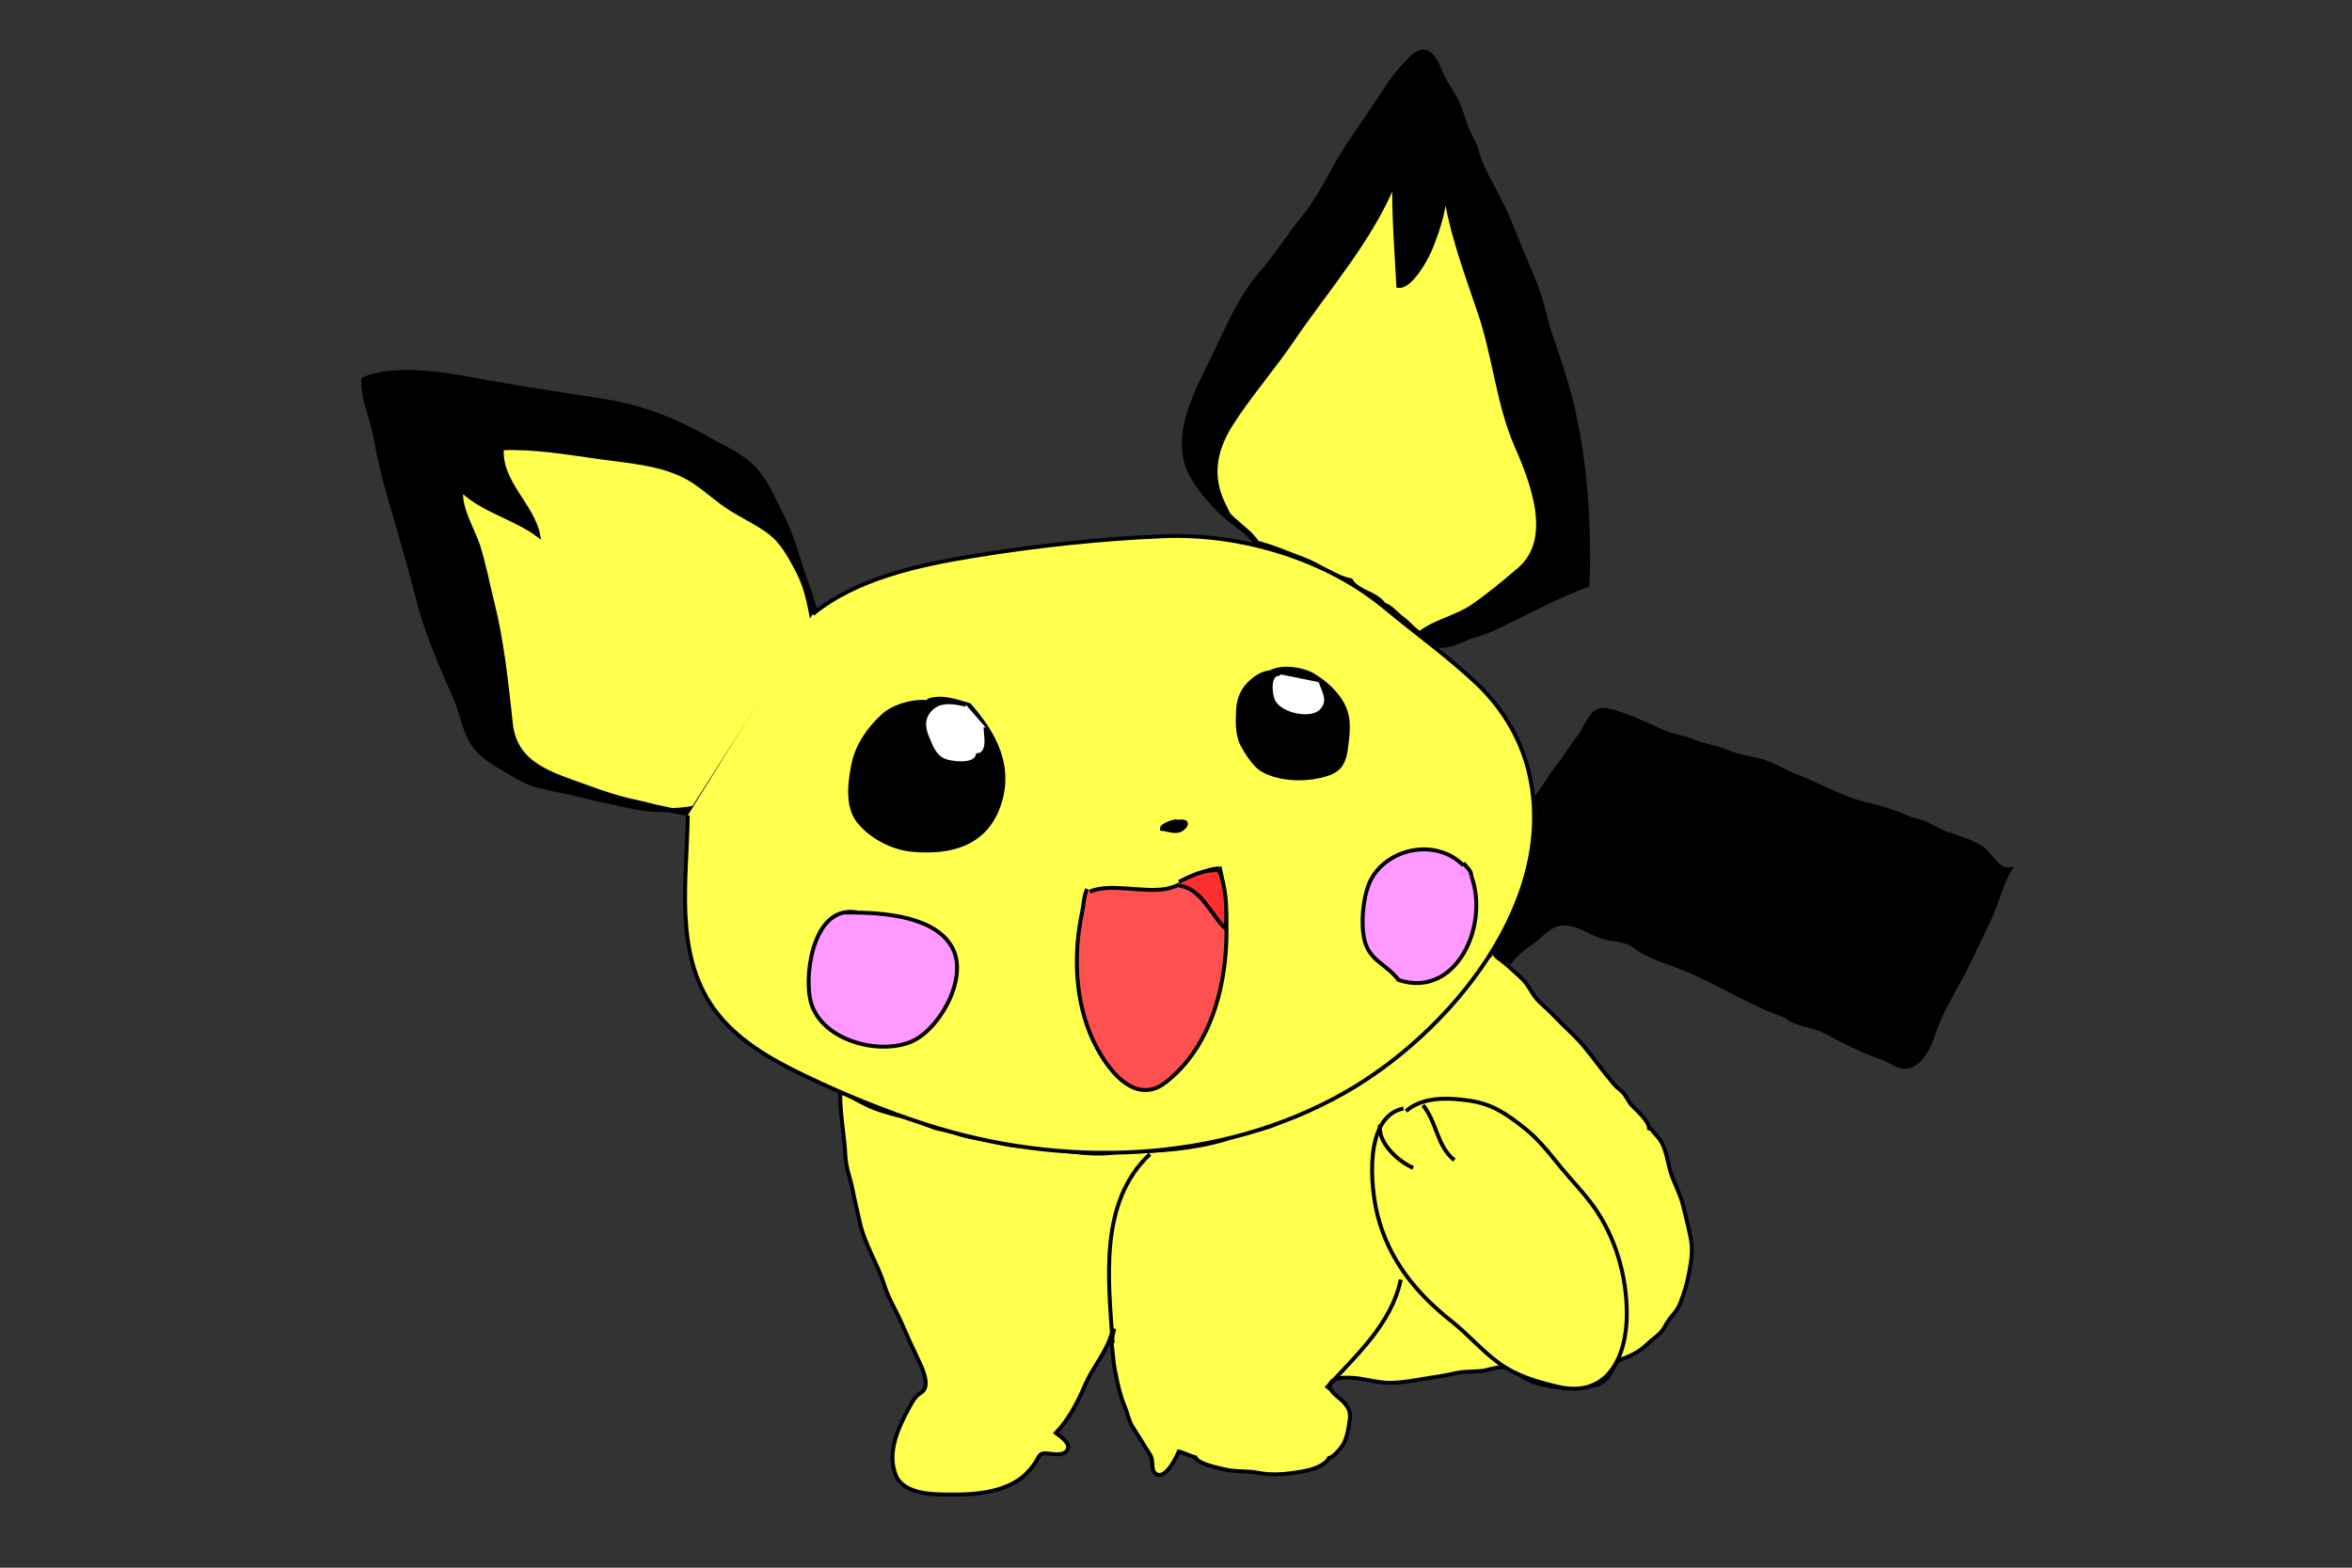<?xml version="1.0" encoding="utf-8"?>
<!-- Generator: Adobe Illustrator 16.0.0, SVG Export Plug-In . SVG Version: 6.00 Build 0)  -->
<!DOCTYPE svg PUBLIC "-//W3C//DTD SVG 1.1//EN" "http://www.w3.org/Graphics/SVG/1.1/DTD/svg11.dtd">
<svg version="1.1" xmlns="http://www.w3.org/2000/svg" xmlns:xlink="http://www.w3.org/1999/xlink" x="0px" y="0px" width="600px"
	 height="400px" viewBox="0 0 600 400" enable-background="new 0 0 600 400" xml:space="preserve">
<rect x="0" y="0" width="600" height="400" fill="#333333" stroke="none"/>
<g id="Layer_1">
	<path fill="#ffff4d" stroke="#000000" stroke-miterlimit="10" d="M175.333,207.667c-16.14-4.783-40.598-2.896-49.083-20.584
		c-4.03-8.402-6.12-18.607-8.268-27.399c-2.371-9.705-4.872-19.91-6.315-29.685c-1.023-6.933-2.697-14.124-2.276-21.274
		c4.806-1.85,10.818-0.43,15.608,0.292c5.179,0.781,10.404,1.136,15.409,1.908c9.905,1.527,19.411,2.658,28.851,5.817
		c8.853,2.963,18.31,4.849,25.325,12.34c5.332,5.694,9.775,15.188,12.174,22.493c0.462,1.408,0.784,3.294,1.576,4.424"/>
	<path fill="#ffff4d" stroke="#000000" stroke-miterlimit="10" d="M320.667,138.333c-2.489-3.643-6.999-5.701-8.936-9.39
		c-2.518-4.797-4.442-9.871-4.398-15.594c0.033-4.309,1.523-9.517,3.594-13c4.564-7.679,12.884-12.702,17.471-20.008
		c1.042-1.659,1.823-3.526,2.519-5.327c1.542-3.992,3.418-6.833,5.873-10.477c3.193-4.739,5.602-10.013,8.87-14.612
		c4.093-5.758,10.022-13.282,18.349-11.267c8.453,2.046,12.609,17.651,16,24.105c3.027,5.764,4.202,11.901,7.024,17.874
		c2.357,4.988,4.153,10.235,5.979,15.422c2.404,6.834,4.735,13.358,5.981,20.309c0.979,5.458,2.34,10.935,1.099,16.447
		c-1.568,6.97-4.15,14.764-10.658,18.685c-5.371,3.235-11.851,4.552-17.118,7.229c-3.49,1.774-6.688,5.227-10.572,2.528
		c-1.377-0.957-2.638-2.581-4.085-3.582c-1.262-0.874-3.008-3.102-4.602-3.4c-1.664-2.824-7.034-3.437-8.445-6.219
		c-4.005-0.766-8.259-4.013-12.203-5.464c-3.941-1.45-7.898-3.21-12.074-4.259"/>
</g>
<g id="ears">
	<path fill="#000000" stroke="#000000" stroke-miterlimit="10" d="M191,202.667c-3.883,2.402-9.124,2.437-13.666,3.352
		c-4.796,0.966-10.542,0.94-15.334-0.019c-4.939-0.989-9.99-2.085-14.999-3.352c-4.909-1.24-10.425-1.637-14.742-4.241
		c-3.391-2.046-7.991-4.249-10.518-7.149c-3.234-3.714-3.701-8.788-5.659-13.267c-3.921-8.973-7.388-16.83-9.768-26.306
		c-2.197-8.747-4.825-17.439-7.397-26.344c-1.364-4.724-2.382-9.77-3.326-14.6c-0.934-4.78-3.151-8.874-2.868-14.016
		c8.768-3.674,22.172-0.978,31.201,0.683c10.145,1.865,20.217,3.318,30.425,4.926c9.569,1.507,18.183,5.018,26.389,9.675
		c4.108,2.332,8.702,4.194,12.026,7.899c2.989,3.332,4.744,7.893,6.809,11.852c2.246,4.307,3.512,9.071,5.001,13.666
		c1.646,5.081,3.097,9.003,3.09,14.808c-1.203-5.174-1.547-9.343-3.998-14.159c-1.935-3.801-4.057-7.797-7.426-10.315
		c-3.476-2.598-7.673-4.39-11.16-6.823c-3.518-2.455-6.819-5.707-10.749-7.602c-6.617-3.191-13.874-3.621-21.333-4.667
		c-8.013-1.123-16.81-2.641-24.95-2.283c-0.716,8.518,7.775,14.497,9.267,22.167c-6.103-4.542-14.148-6.234-19.584-11.516
		c-0.735,4.279,2.976,10.276,4.193,14.04c1.552,4.8,2.45,9.765,3.674,14.593c2.459,9.698,3.626,20.816,4.733,31
		c1.138,10.462,10.291,12.799,19.017,16c4.379,1.606,8.729,3.058,13.316,3.992c4.488,0.915,9.219,2.813,13.667,3.008"/>
	<path fill="#000000" stroke="#000000" stroke-miterlimit="10" d="M321.667,139.333c-1.563-0.687-2.965-2.778-4.399-3.935
		c-1.488-1.2-3.463-2.59-5.019-3.982c-3.196-2.86-6.833-7.18-8.591-10.742c-4.859-9.848,2.065-21.595,6.268-30.35
		c3.116-6.493,6.675-14.781,11.434-20.205c4.146-4.726,7.342-9.904,11.313-14.811c4.431-5.473,7.07-11.883,10.902-17.734
		c3.079-4.701,6.351-9.274,9.328-13.91c2.042-3.182,4.499-6.436,7.277-9.014c3.474-3.223,5.542-0.711,7.152,3.34
		c1.182,2.975,2.952,5.179,4.353,7.99c1.426,2.863,1.952,6.221,3.655,9.202c1.304,2.281,1.586,4.673,2.732,7.15
		c2.277,4.921,4.849,8.983,6.927,14.017c2.142,5.188,4.142,10.211,6.333,15.307c2.045,4.754,2.699,9.549,4.343,14.253
		c2.261,6.469,4.171,12.167,5.668,18.784c3.232,14.291,4.22,30.002,3.623,44.582c-7.087,2.648-13.348,5.942-20.318,9.39
		c-2.679,1.325-5.829,2.84-8.725,3.594c-2.452,0.639-4.971,2.339-7.511,2.513c-3.327,0.228-3.393-1.687-6.038-3.365
		c3.796-2.899,9.266-3.945,13.3-6.732c4.014-2.773,8.26-6.269,11.91-9.416c9.122-7.864,3.125-22.649-0.843-31.757
		c-4.488-10.303-5.537-22.67-9.159-33.412c-3.542-10.505-7.408-20.638-8.915-31.323c-0.105,4.875-2.171,10.958-3.992,15.224
		c-1.105,2.587-5.062,9.434-7.958,8.958c-0.462-8.804-1.184-17.713-1.035-26.513c-6.095,14.9-16.917,26.994-26.026,40.366
		c-4.92,7.221-10.85,14.011-15.488,21.258c-3.844,6.004-5.317,12.096-2.899,18.615c0.701,1.89,1.684,3.454,2.398,5.325"/>
</g>
<g id="body">
	<path fill="#ffff4d" stroke="#000000" stroke-miterlimit="10" d="M214.333,279c0,5.582,1.083,10.718,1.342,16.167
		c0.135,2.841,1.284,5.542,1.82,8.337c0.526,2.745,1.231,5.55,1.838,8.329c1.254,5.744,4.593,10.687,6.288,16.171
		c1.068,3.456,3.083,6.528,4.503,9.865c1.169,2.747,2.461,5.574,3.754,8.293c0.966,2.031,2.785,5.467,2.124,7.842
		c-0.331,1.189-1.386,1.381-2.216,2.292c-0.85,0.933-1.374,1.956-1.955,3.028c-2.722,5.02-5.609,11.28-3.333,17.005
		c2.064,5.192,10.029,5.004,14.996,5.004c5.557,0,11.384-0.615,16.008-3.496c1.63-1.016,3.009-2.435,4.167-4
		c1.545-2.092,1.171-3.339,3.792-2.967c1.553,0.22,4.678,0.709,5-1.537c0.206-1.436-2.082-2.929-3.107-3.698
		c3.293-3.455,5.583-7.871,7.47-12.298c1.81-4.247,5.066-7.877,6.518-12.286c0.503,2.871,0.547,5.931,1.12,8.786
		c0.65,3.242,1.241,6.159,2.533,9.196c0.687,1.614,0.887,3.245,1.797,4.805c0.931,1.593,2.001,3.044,2.912,4.661
		c0.649,1.155,1.49,2.083,1.995,3.334c0.417,1.034,0.085,3.119,0.793,3.875c2.474,2.644,5.57-3.774,6.212-5.354
		c1.508,0.354,2.76,1.128,4.267,1.508c0.759,1.711,5.878,2.68,7.658,3.102c2.65,0.628,5.68,0.286,8.371,0.833
		c2.762,0.562,5.932,0.443,8.791,0.028c2.562-0.373,5.724-0.798,7.834-2.325c0.54-0.391,1.11-0.888,1.402-1.471
		c1.15-0.219,3.229-2.692,3.764-3.737c0.946-1.845,1.262-4.12,1.533-6.133c0.261-1.936-0.325-3.088-1.646-4.495
		c-1.152-1.231-4.583-3.123-2.997-5.1c0.912-1.137,3.27-1.053,4.539-1.038c3.463,0.041,6.846,1.308,10.278,1.308
		c3.554,0,7.162-0.821,10.646-1.334c2.095-0.308,4.196-0.666,6.218-1.134c2.139-0.494,4.12-0.331,6.29-0.533
		c1.883-0.176,4.012-1.073,5.869-1.021c2.184,0.062,4.095,2.084,5.964,3.054c2.483,1.288,5.647,1.851,8.305,2.139
		c2.781,0.302,5.447,0.089,8.041-0.337c2.772-0.455,4.122-1.484,5.455-4.045c1-1.921,0.926-2.3,2.942-3.035
		c1.516-0.553,3.081-1.312,4.394-2.259c1.064-0.768,2.024-1.844,3.041-2.624c0.965-0.74,1.993-1.555,2.627-2.57
		c0.824-1.319,1.352-2.399,2.341-3.5c0.821-0.912,1.594-2.068,2.005-3.125c0.971-2.495,1.697-4.829,2.2-7.492
		c0.6-3.183,1.1-5.955,0.454-9.143c-0.557-2.749-1.267-5.634-1.959-8.414c-0.631-2.534-1.922-4.973-2.833-7.42
		c-1.025-2.753-1.182-5.922-2.626-8.58c-0.638-1.174-1.939-2.351-2.736-3.432c-0.156-0.056-0.293,0.009-0.447-0.053
		c-0.058-1.998-3.133-4.606-4.403-5.93c-0.918-0.957-1.313-2.313-2.333-3.346c-0.7-0.709-1.49-1.219-2.154-1.992
		c-2.586-3.01-4.907-6.242-7.438-9.387c-2.287-2.841-5.012-5.068-7.483-7.696c-1.346-1.432-2.76-2.664-4.164-3.992
		c-1.807-1.709-2.597-4.122-4.381-5.854c-1.382-1.342-2.93-2.653-4.342-3.946c-0.777-0.712-2.612-1.668-2.826-2.666"/>
	<path fill="none" stroke="#000000" stroke-miterlimit="10" d="M380.5,243.5c-2.862,2.065-4.461,5.604-7.047,8.022
		c-2.62,2.45-4.388,5.361-6.803,7.972c-1.93,2.084-4.029,4.046-6.303,5.834c-2.195,1.728-4.213,3.381-6.24,5.259
		c-4.859,4.505-10.961,8.008-16.832,11c-1.646,0.839-3.291,1.397-4.963,2.041c-3.199,1.231-6.221,3.26-9.529,4.125
		c-2.686,0.703-5.17,1.491-7.809,2.033c-0.85,0.175-1.662,0.737-2.496,0.977c-8.316,2.387-16.756,3.039-25.325,3.028
		c-1.82-0.002-3.28,0.416-5.051,0.499c-4.532,0.214-8.379-0.39-12.79-1.008c-2.99-0.42-6.092-0.562-9.168-0.825
		c-3.821-0.328-7.575-1.499-11.371-2.12c-1.805-0.296-3.611-0.721-5.305-1.376c-1.674-0.646-3.313-0.627-4.995-1.206
		c-2.608-0.9-5.34-2.153-8.158-2.844c-3.134-0.768-6.176-1.538-9.163-2.95c-2.425-1.146-4.45-2.547-7.008-3.337"/>
</g>
<g id="tail">
	<path fill="#000000" stroke="#000000" stroke-miterlimit="10" d="M380.75,243.5c2.53-6.442,6.509-12.41,8.194-19.305
		c0.897-3.672,1.452-7.47,2.318-11.195c0.681-2.926,1.892-5.978,0.432-8.969c-0.142-0.085-0.277-0.074-0.406,0.031
		c-0.095,0.104-0.092,0.11,0.007,0.019c2.09-2.166,3.363-4.889,5.218-7.274c2.288-2.943,4.438-6.283,6.669-9.356
		c2.253-3.104,2.865-7.143,7.056-6.187c4.781,1.091,9.377,3.459,13.95,5.424c2.578,1.107,4.975,1.323,7.488,2.368
		c2.902,1.206,5.718,1.495,8.562,2.646c2.917,1.183,5.659,1.637,8.551,2.306c3.397,0.786,6.243,2.83,9.407,4.041
		c6.191,2.37,12.438,6.035,19.004,7.451c3.313,0.715,6.078,1.7,9.244,3.074c1.465,0.636,2.927,0.809,4.357,1.365
		c2.082,0.81,3.914,2.212,6.086,2.877c2.946,0.902,5.603,1.828,8.369,3.383c2.262,1.271,4.263,6.132,7.469,5.602
		c-2.396,4.033-3.379,8.995-5.488,13.254c-2.529,5.108-4.756,10.232-7.493,15.253c-2.412,4.422-4.91,8.563-6.444,13.248
		c-1.098,3.354-3.46,8.938-7.742,8.638c-1.592-0.111-3.666-1.64-5.22-2.193c-2.634-0.939-4.846-1.856-7.399-3.063
		c-2.694-1.272-5.333-2.732-7.689-3.938c-2.396-1.226-8.248-1.881-9.603-3.756c-9.4-3.209-17.88-8.935-26.883-12.446
		c-3.068-1.197-6.579-2.258-9.444-3.854c-1.352-0.754-2.509-1.852-4.043-2.455c-2.057-0.81-4.489-0.837-6.53-1.476
		c-3.377-1.056-6.482-3.621-10.183-3.359c-3.26,0.23-4.866,2.642-7.284,4.428c-2.287,1.689-4.664,3.266-6.278,5.669"/>
</g>
<g id="face">
	<path fill="#ffff4d" stroke="#000000" stroke-miterlimit="10" d="M175.452,208.074c-0.196,16.334-3.566,34.977,6.586,49.227
		c5.722,8.032,14.757,13.108,23.474,17.275c9.882,4.725,20.083,8.903,30.508,12.268c34.701,11.199,74.862,10.229,107.05-8.064
		c26.786-15.225,55.036-49.199,46.837-82.174c-2.116-8.51-6.861-16.235-13.218-22.241c-7.235-6.835-15.6-12.814-23.256-19.194
		c-15.25-12.708-37.025-19.167-56.714-18.349c-16.045,0.667-32.634,2.46-48.478,5.069c-13.94,2.295-29.694,5.638-40.905,14.798"/>
</g>
<g id="mouth">
	<path fill="#ff5050" stroke="#000000" stroke-miterlimit="10" d="M277.996,227.492c5.201-2.232,13.278,0.321,19.333-0.667
		c4.838-0.79,9.192-5.353,13.899-5.232c3.871,18.267,1.615,42.513-13.881,54.583c-8.686,6.766-16.578-5.543-19.536-13.168
		c-3.635-9.369-3.864-20.357-1.78-30.148c0.461-2.169,0.434-4.372,1.298-6.034"/>
</g>
<g id="cheeks">
	<path fill="#ff99ff" stroke="#000000" stroke-miterlimit="10" d="M218.663,232.825c-10.773-2.02-13.463,14.573-12.016,22
		c1.959,10.056,16.422,14.466,25.347,11.148c7.345-2.73,14.875-15.889,11.185-23.665c-4.123-8.688-18.269-9.483-26.516-9.483
		c-0.444,0-0.889,0-1.333,0"/>
	<path fill="#ff99ff" stroke="#000000" stroke-miterlimit="10" d="M373.33,220.825c-6.787-6.885-18.799-4.605-23.352,3.169
		c-2.139,3.653-2.918,11.009-1.982,15.498c1.18,5.665,5.525,6.29,8.781,10.553c14.678,4.853,23.229-13.891,18.553-26.553"/>
</g>
<g id="eyes">
	<path fill="none" stroke="#000000" stroke-miterlimit="10" d="M373.334,220.167c0.736,1.149,1.998,1.854,2,3.333"/>
	<path fill="#000000" stroke="#000000" stroke-miterlimit="10" d="M240,180.167c-4.225-2.465-11.65-0.378-14.676,2.397
		c-3.714,3.406-6.667,7.649-7.656,12.603c-0.91,4.561-1.629,10.569,1.326,14.332c3.14,3.998,8.662,6.863,13.673,7.334
		c9.788,0.92,18.506-1.444,22-11.016c3.665-10.039-0.881-18.558-7.389-25.927c-3.121-0.923-7.284-2.446-10.611-1.057"/>
	<path fill="#ffffff" stroke="#000000" stroke-miterlimit="10" d="M246.417,179.833c-2.961-0.731-6.291-1.328-8.693,0.824
		c-2.483,2.224-2.32,4.894-1.106,7.731c1.12,2.619,2.021,5.151,5.057,5.938c2.067,0.536,7.131,1.096,7.786-1.701
		c0.231-0.095,0.442,0.033,0.664-0.084c2.331-1.227,1.294-5.052,1.294-6.958"/>
	<path fill="#000000" stroke="#000000" stroke-miterlimit="10" d="M326.5,171.333c-3.127,0-4.979,0.542-7.199,2.492
		c-2.281,2.002-3.313,4.351-3.467,7.35c-0.154,2.948-0.256,6.421,1.162,8.992c1.057,1.915,3.008,5.059,4.955,6.212
		c4.732,2.804,12.229,2.771,17.178,0.913c2.869-1.077,3.805-3.167,4.205-6.125c0.371-2.75,0.838-6.127,0.172-8.834
		c-1.045-4.238-4.83-7.832-8.506-10.037c-2.678-1.607-7.986-2.405-10.834-0.796"/>
	<path fill="#ffffff" stroke="#000000" stroke-miterlimit="10" d="M326.334,172c-2.85-0.271-2.318,5.068-1.639,6.622
		c0.986,2.251,3.705,3.418,5.971,3.878c2.27,0.461,5.174,0.451,6.703-1.454c1.92-2.389,0.387-4.511-0.369-6.879"/>
</g>
<a href="http://pokemondb.net/pokedex/pichu">
	<g id="nose">
		<path fill="#000000" stroke="#000000" stroke-miterlimit="10" d="M300.167,209.5c-0.945,0.16-3.792,0.975-3.771,1.976
		c1.6,0.155,3.403,1.071,4.938,0.19c0.426-0.244,1.414-1.11,1.174-1.675c-0.268-0.624-1.906-0.325-2.508-0.325"/>
	</g>
</a>
<g id="foot">
	<path fill="#ffff4d" stroke="#000000" stroke-miterlimit="10" d="M358,282.833c-10.154,2.126-8.395,20.074-6.594,27.187
		c2.873,11.344,9.727,19.874,18.936,27.147c4.201,3.318,7.797,7.576,12.074,10.657c4.533,3.265,9.529,4.716,14.943,5.999
		c12.67,3.002,17.668-7.538,17.641-18.656c-0.025-9.696-2.879-19.475-8.408-27.251c-2.574-3.619-5.764-6.818-8.5-10.175
		c-3.039-3.726-5.674-7.134-9.182-9.892c-4.543-3.57-8.092-6.124-13.93-6.998c-5.578-0.836-12.055-1.059-16.314,2.648"/>
</g>
<g id="detail-strokes">
	<path fill="none" stroke="#000000" stroke-miterlimit="10" d="M283.217,342.641c0.443-1.181,0.788-2.399,1.01-3.642"/>
	<path fill="none" stroke="#000000" stroke-miterlimit="10" d="M339.673,354.64c-0.353-0.156-0.722-0.573-1.038-0.807
		c7.39-8.051,16.387-16.157,18.699-27.333"/>
	<path fill="none" stroke="#000000" stroke-miterlimit="10" d="M293.333,294.5c-13.073,12.25-10.585,32.047-9.483,48.158"/>
	<path fill="none" stroke="#000000" stroke-miterlimit="10" d="M352,287c-0.479,4.707,4.639,9.274,8.5,11"/>
	<path fill="none" stroke="#000000" stroke-miterlimit="10" d="M363,282c3.542,4.196,3.483,10.407,8,14"/>
	<path fill="none" stroke="#000000" stroke-miterlimit="10" d="M337.25,174.5c-1.408-2.754-8.61-4.56-11.25-2.5"/>
</g>
<g id="mouth-shade">
	<path fill="#ff2f2f" stroke="#000000" stroke-miterlimit="10" d="M300.75,226c5.586,0.4,8.476,7.899,11.943,10.98
		c0.357-4.815,0.14-10.73-1.737-14.937c-3.888-0.228-6.988,1.378-10.206,2.956"/>
</g>
</svg>
